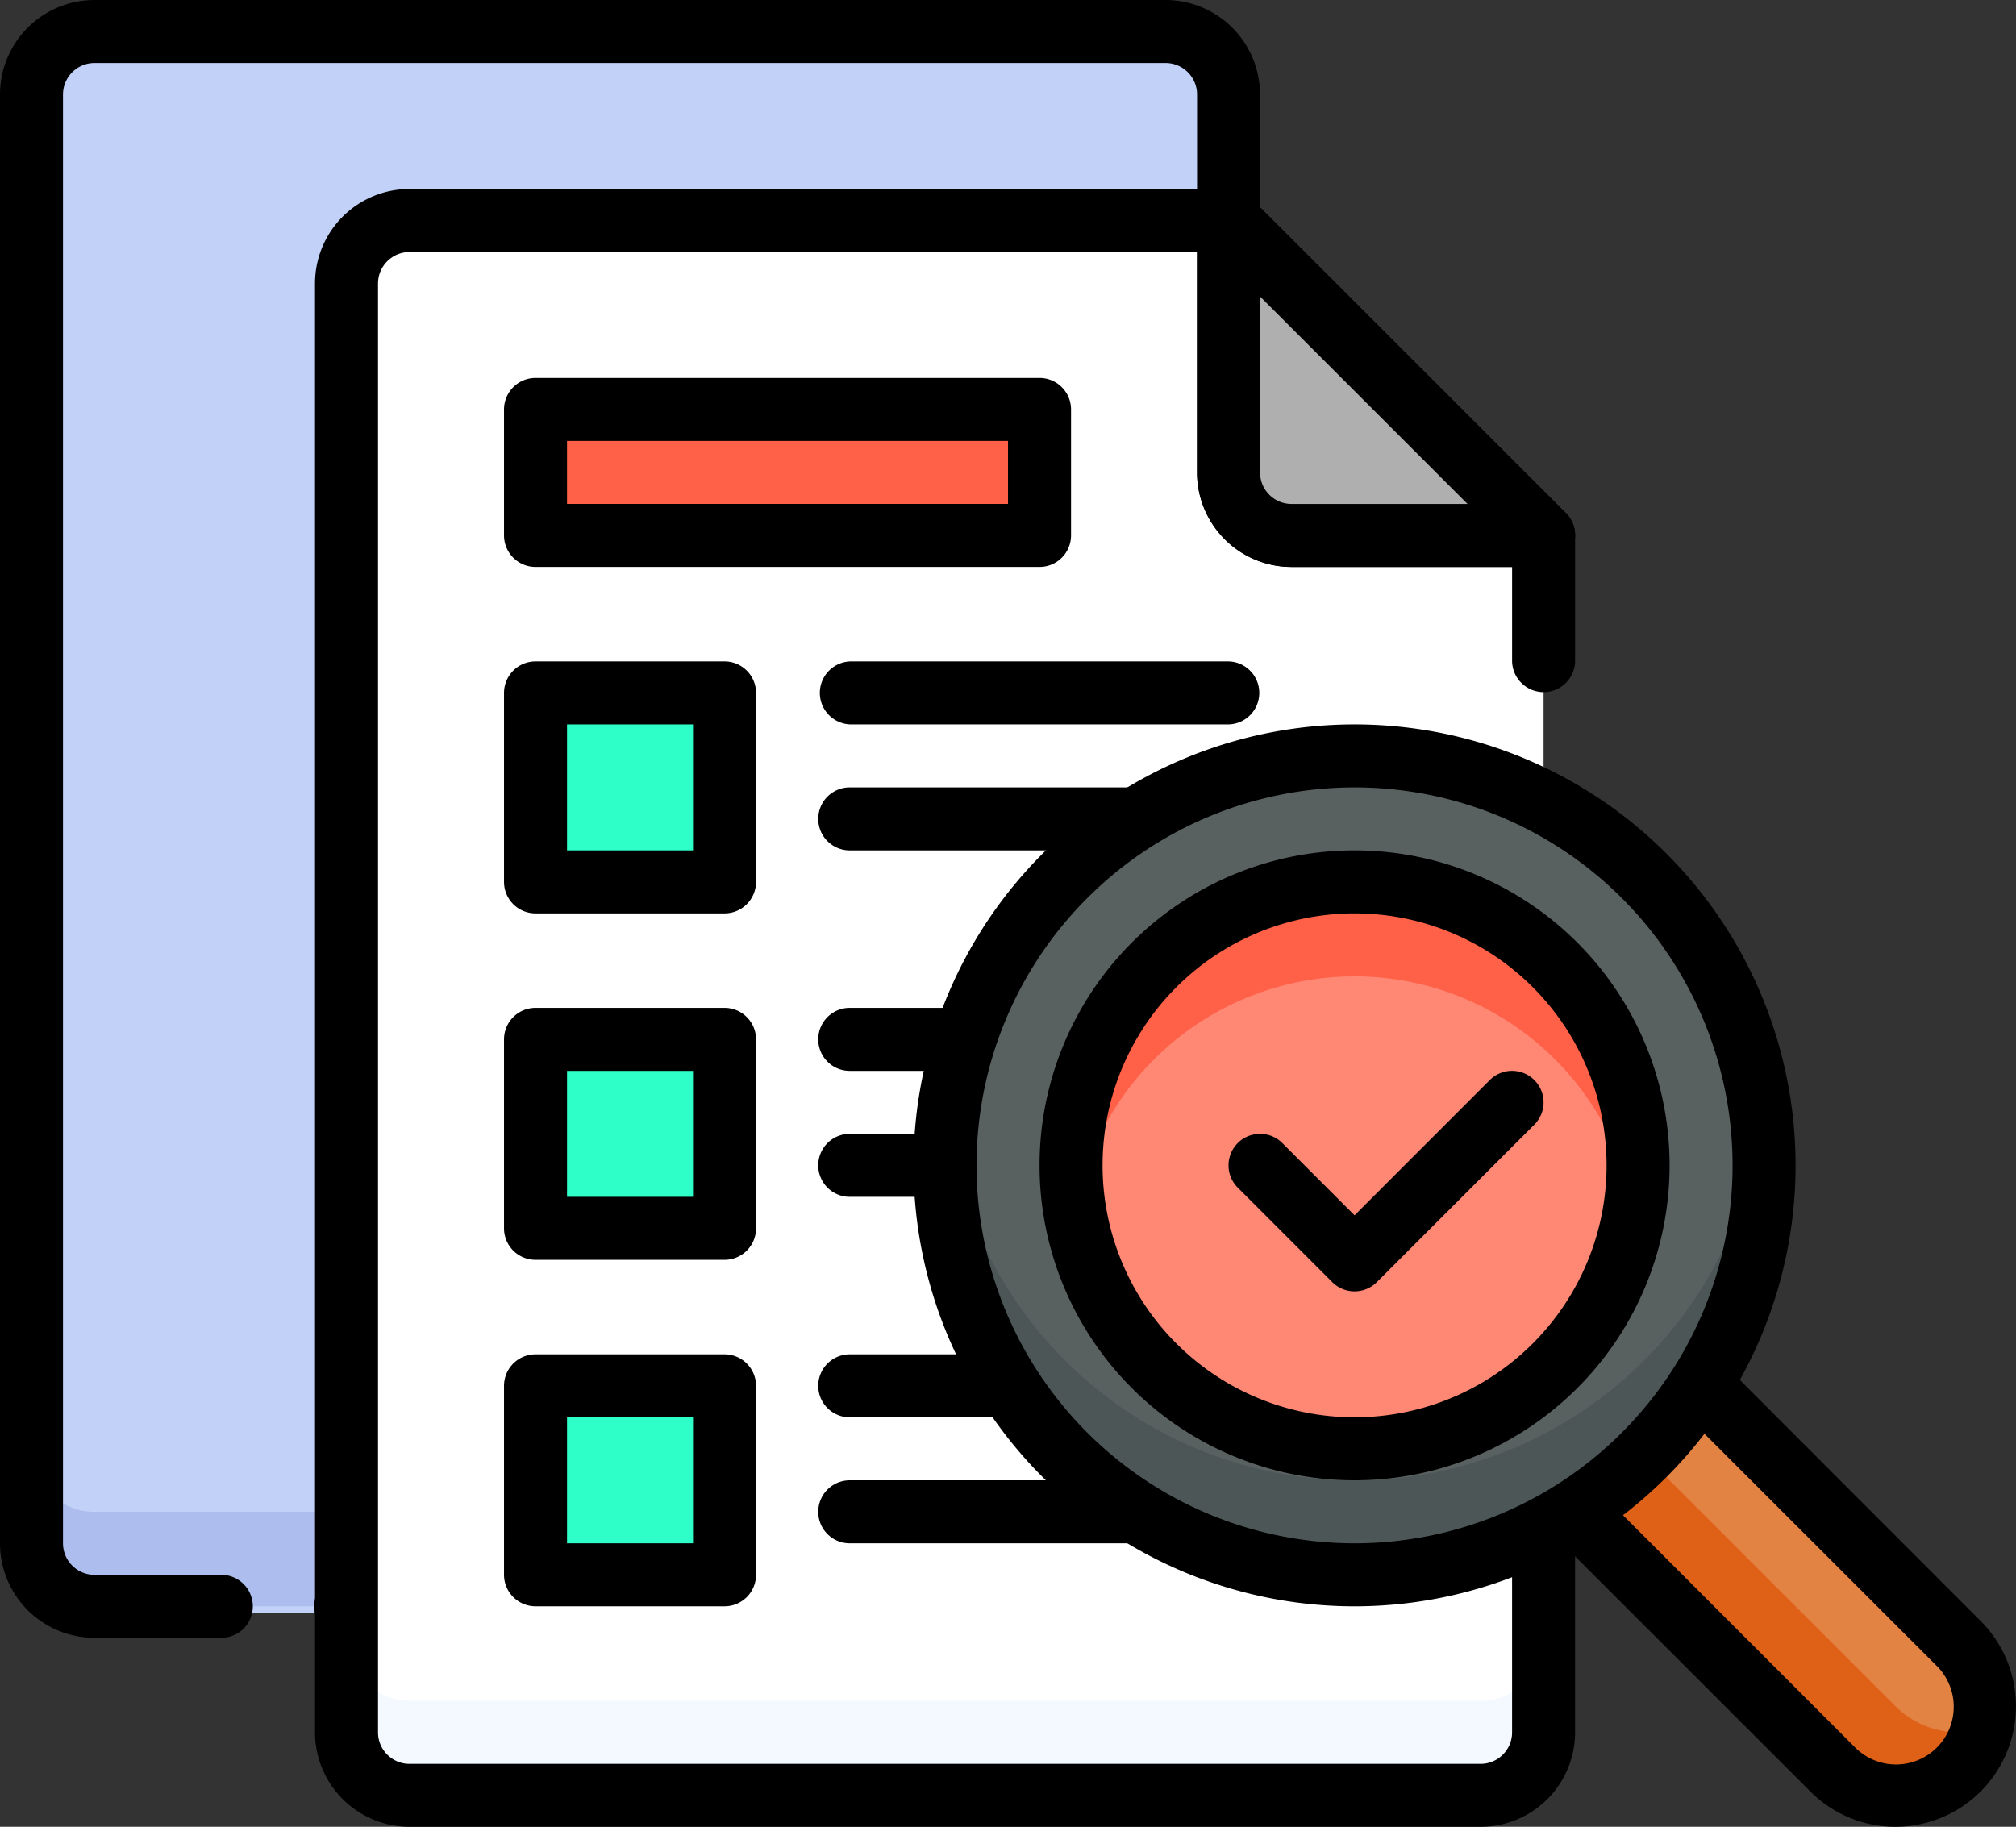 <svg xmlns="http://www.w3.org/2000/svg" width="100" height="90.629" viewBox="0 0 100 90.629">
  <rect x="0" y="0" width="100" height="90.629" fill="#333333" stroke="none"/>
  <g id="_12._Verification" data-name="12. Verification" transform="translate(0 -24)">
    <rect id="Rectángulo_45435" data-name="Rectángulo 45435" width="59" height="78" rx="1" transform="translate(2 26)" fill="#c1d1f7"/>
    <path id="Trazado_601010" data-name="Trazado 601010" d="M64.252,395.125H11.125A3.125,3.125,0,0,1,8,392v4.688a3.125,3.125,0,0,0,3.125,3.125H64.252a3.125,3.125,0,0,0,3.125-3.125V392A3.125,3.125,0,0,1,64.252,395.125Z" transform="translate(-6.437 -296.122)" fill="#adbeee"/>
    <path id="Trazado_601011" data-name="Trazado 601011" d="M57.815,105.254H17.188a1.563,1.563,0,1,1,0-3.125H57.815a1.563,1.563,0,0,0,1.563-1.563V28.688a1.563,1.563,0,0,0-1.563-1.563H4.688a1.563,1.563,0,0,0-1.563,1.563v71.878a1.563,1.563,0,0,0,1.563,1.563h6.25a1.563,1.563,0,1,1,0,3.125H4.688A4.688,4.688,0,0,1,0,100.566V28.688A4.688,4.688,0,0,1,4.688,24H57.815A4.688,4.688,0,0,1,62.5,28.688v71.878A4.688,4.688,0,0,1,57.815,105.254Z"/>
    <path id="Trazado_601012" data-name="Trazado 601012" d="M147.378,95.626V155a3.125,3.125,0,0,1-3.125,3.125H91.125A3.125,3.125,0,0,1,88,155V83.125A3.125,3.125,0,0,1,91.125,80h40.627Z" transform="translate(-70.812 -45.062)" fill="#fff"/>
    <path id="Trazado_601013" data-name="Trazado 601013" d="M144.252,443.125H91.125A3.125,3.125,0,0,1,88,440v4.688a3.125,3.125,0,0,0,3.125,3.125h53.127a3.125,3.125,0,0,0,3.125-3.125V440A3.125,3.125,0,0,1,144.252,443.125Z" transform="translate(-70.812 -334.746)" fill="#f3f9ff"/>
    <path id="Trazado_601014" data-name="Trazado 601014" d="M137.815,153.254H84.688A4.688,4.688,0,0,1,80,148.566V76.688A4.688,4.688,0,0,1,84.688,72h40.627a1.563,1.563,0,0,1,1.106.457l15.626,15.626a1.563,1.563,0,0,1,.457,1.106v6.25a1.563,1.563,0,0,1-3.125,0v-5.6l-14.71-14.71H84.688a1.563,1.563,0,0,0-1.563,1.563v71.878a1.563,1.563,0,0,0,1.563,1.563h53.127a1.563,1.563,0,0,0,1.563-1.563V104.814a1.563,1.563,0,0,1,3.125,0v43.752A4.688,4.688,0,0,1,137.815,153.254Z" transform="translate(-64.374 -38.625)"/>
    <path id="Trazado_601015" data-name="Trazado 601015" d="M321.188,90.746h-12.5A4.688,4.688,0,0,1,304,86.058v-12.5a1.563,1.563,0,0,1,2.668-1.106l15.626,15.626a1.563,1.563,0,0,1-1.105,2.668ZM307.125,77.329v8.729a1.563,1.563,0,0,0,1.563,1.563h8.729Z" transform="translate(-244.622 -38.619)"/>
    <path id="Trazado_601016" data-name="Trazado 601016" d="M327.626,95.626h-12.5A3.125,3.125,0,0,1,312,92.5V80Z" transform="translate(-251.06 -45.062)" fill="#afafaf"/>
    <path id="Trazado_601017" data-name="Trazado 601017" d="M321.188,90.746h-12.5A4.688,4.688,0,0,1,304,86.058v-12.5a1.563,1.563,0,0,1,2.668-1.106l15.626,15.626a1.563,1.563,0,0,1-1.105,2.668ZM307.125,77.329v8.729a1.563,1.563,0,0,0,1.563,1.563h8.729Z" transform="translate(-244.622 -38.619)"/>
    <path id="Trazado_601018" data-name="Trazado 601018" d="M136,128h25v6.25H136Z" transform="translate(-109.436 -83.687)" fill="#ff6148"/>
    <path id="Trazado_601019" data-name="Trazado 601019" d="M154.564,129.375h-25A1.563,1.563,0,0,1,128,127.813v-6.25A1.563,1.563,0,0,1,129.563,120h25a1.563,1.563,0,0,1,1.563,1.563v6.25A1.563,1.563,0,0,1,154.564,129.375Zm-23.439-3.125H153v-3.125H131.125Z" transform="translate(-102.999 -77.249)"/>
    <path id="Trazado_601020" data-name="Trazado 601020" d="M136,200h9.375v9.375H136Z" transform="translate(-109.436 -141.624)" fill="#2efec7"/>
    <path id="Trazado_601021" data-name="Trazado 601021" d="M138.938,204.5h-9.375A1.563,1.563,0,0,1,128,202.938v-9.375A1.563,1.563,0,0,1,129.563,192h9.375a1.563,1.563,0,0,1,1.563,1.563v9.375A1.563,1.563,0,0,1,138.938,204.5Zm-7.813-3.125h6.25v-6.25h-6.25Z" transform="translate(-102.999 -135.186)"/>
    <path id="Trazado_601022" data-name="Trazado 601022" d="M228.313,195.125H209.563a1.563,1.563,0,0,1,0-3.125h18.751a1.563,1.563,0,0,1,0,3.125Z" transform="translate(-167.373 -135.186)"/>
    <path id="Trazado_601023" data-name="Trazado 601023" d="M228.313,227.125H209.563a1.563,1.563,0,1,1,0-3.125h18.751a1.563,1.563,0,1,1,0,3.125Z" transform="translate(-167.373 -160.936)"/>
    <path id="Trazado_601024" data-name="Trazado 601024" d="M136,288h9.375v9.375H136Z" transform="translate(-109.436 -212.435)" fill="#2efec7"/>
    <path id="Trazado_601025" data-name="Trazado 601025" d="M138.938,292.5h-9.375A1.563,1.563,0,0,1,128,290.938v-9.375A1.563,1.563,0,0,1,129.563,280h9.375a1.563,1.563,0,0,1,1.563,1.563v9.375A1.563,1.563,0,0,1,138.938,292.5Zm-7.813-3.125h6.25v-6.25h-6.25Z" transform="translate(-102.999 -205.998)"/>
    <path id="Trazado_601026" data-name="Trazado 601026" d="M228.313,283.125H209.563a1.563,1.563,0,1,1,0-3.125h18.751a1.563,1.563,0,1,1,0,3.125Z" transform="translate(-167.373 -205.998)"/>
    <path id="Trazado_601027" data-name="Trazado 601027" d="M228.313,315.125H209.563a1.563,1.563,0,1,1,0-3.125h18.751a1.563,1.563,0,1,1,0,3.125Z" transform="translate(-167.373 -231.748)"/>
    <path id="Trazado_601028" data-name="Trazado 601028" d="M136,376h9.375v9.375H136Z" transform="translate(-109.436 -283.247)" fill="#2efec7"/>
    <path id="Trazado_601029" data-name="Trazado 601029" d="M138.938,380.5h-9.375A1.563,1.563,0,0,1,128,378.938v-9.375A1.563,1.563,0,0,1,129.563,368h9.375a1.563,1.563,0,0,1,1.563,1.563v9.375A1.563,1.563,0,0,1,138.938,380.5Zm-7.813-3.125h6.25v-6.25h-6.25Z" transform="translate(-102.999 -276.81)"/>
    <path id="Trazado_601030" data-name="Trazado 601030" d="M228.313,371.125H209.563a1.563,1.563,0,1,1,0-3.125h18.751a1.563,1.563,0,1,1,0,3.125Z" transform="translate(-167.373 -276.81)"/>
    <path id="Trazado_601031" data-name="Trazado 601031" d="M228.313,403.125H209.563a1.563,1.563,0,1,1,0-3.125h18.751a1.563,1.563,0,1,1,0,3.125Z" transform="translate(-167.373 -302.559)"/>
    <path id="Trazado_601032" data-name="Trazado 601032" d="M398.25,368,392,374.25l14.331,14.331a4.42,4.42,0,1,0,6.251-6.251Z" transform="translate(-315.434 -276.81)" fill="#e38343"/>
    <path id="Trazado_601033" data-name="Trazado 601033" d="M409.456,398.331,395.125,384,392,387.125l14.331,14.331a4.424,4.424,0,0,0,7.395-1.981A4.424,4.424,0,0,1,409.456,398.331Z" transform="translate(-315.434 -289.684)" fill="#df6117"/>
    <path id="Trazado_601034" data-name="Trazado 601034" d="M403.013,384.972a5.942,5.942,0,0,1-4.229-1.758l-14.333-14.331a1.563,1.563,0,0,1,0-2.211l6.25-6.25a1.563,1.563,0,0,1,2.211,0l14.325,14.339a5.981,5.981,0,0,1-4.225,10.211Zm-15.247-17.188,13.221,13.227a2.862,2.862,0,1,0,4.047-4.047l-13.227-13.221Z" transform="translate(-308.992 -270.343)"/>
    <ellipse id="Elipse_5549" data-name="Elipse 5549" cx="20.5" cy="20" rx="20.5" ry="20" transform="translate(47 62)" fill="#596060"/>
    <path id="Trazado_601035" data-name="Trazado 601035" d="M260.311,325.966A20.314,20.314,0,0,1,240.133,308a20.313,20.313,0,1,0,40.357,0A20.313,20.313,0,0,1,260.311,325.966Z" transform="translate(-193.121 -228.525)" fill="#4c5657"/>
    <path id="Trazado_601036" data-name="Trazado 601036" d="M253.876,251.752a21.876,21.876,0,1,1,21.876-21.876A21.876,21.876,0,0,1,253.876,251.752Zm0-40.627a18.751,18.751,0,1,0,18.751,18.751,18.751,18.751,0,0,0-18.751-18.751Z" transform="translate(-186.686 -148.061)"/>
    <circle id="Elipse_5550" data-name="Elipse 5550" cx="14" cy="14" r="14" transform="translate(53 68)" fill="#ff8875"/>
    <path id="Trazado_601037" data-name="Trazado 601037" d="M286.062,252.727a14.064,14.064,0,0,1,13.868,11.721,14.063,14.063,0,1,0-27.736,0A14.063,14.063,0,0,1,286.062,252.727Z" transform="translate(-218.872 -180.287)" fill="#ff6148"/>
    <path id="Trazado_601038" data-name="Trazado 601038" d="M279.626,271.251a15.626,15.626,0,1,1,15.626-15.626A15.626,15.626,0,0,1,279.626,271.251Zm0-28.126a12.5,12.5,0,1,0,12.5,12.5A12.5,12.5,0,0,0,279.626,243.125Z" transform="translate(-212.435 -173.811)"/>
    <path id="Trazado_601039" data-name="Trazado 601039" d="M317.141,306.477l-4.688-4.688a1.563,1.563,0,1,1,2.211-2.211l3.582,3.584,6.707-6.709a1.563,1.563,0,0,1,2.211,2.211l-7.813,7.813a1.563,1.563,0,0,1-2.211,0Z" transform="translate(-251.056 -218.869)"/>
  </g>
</svg>
